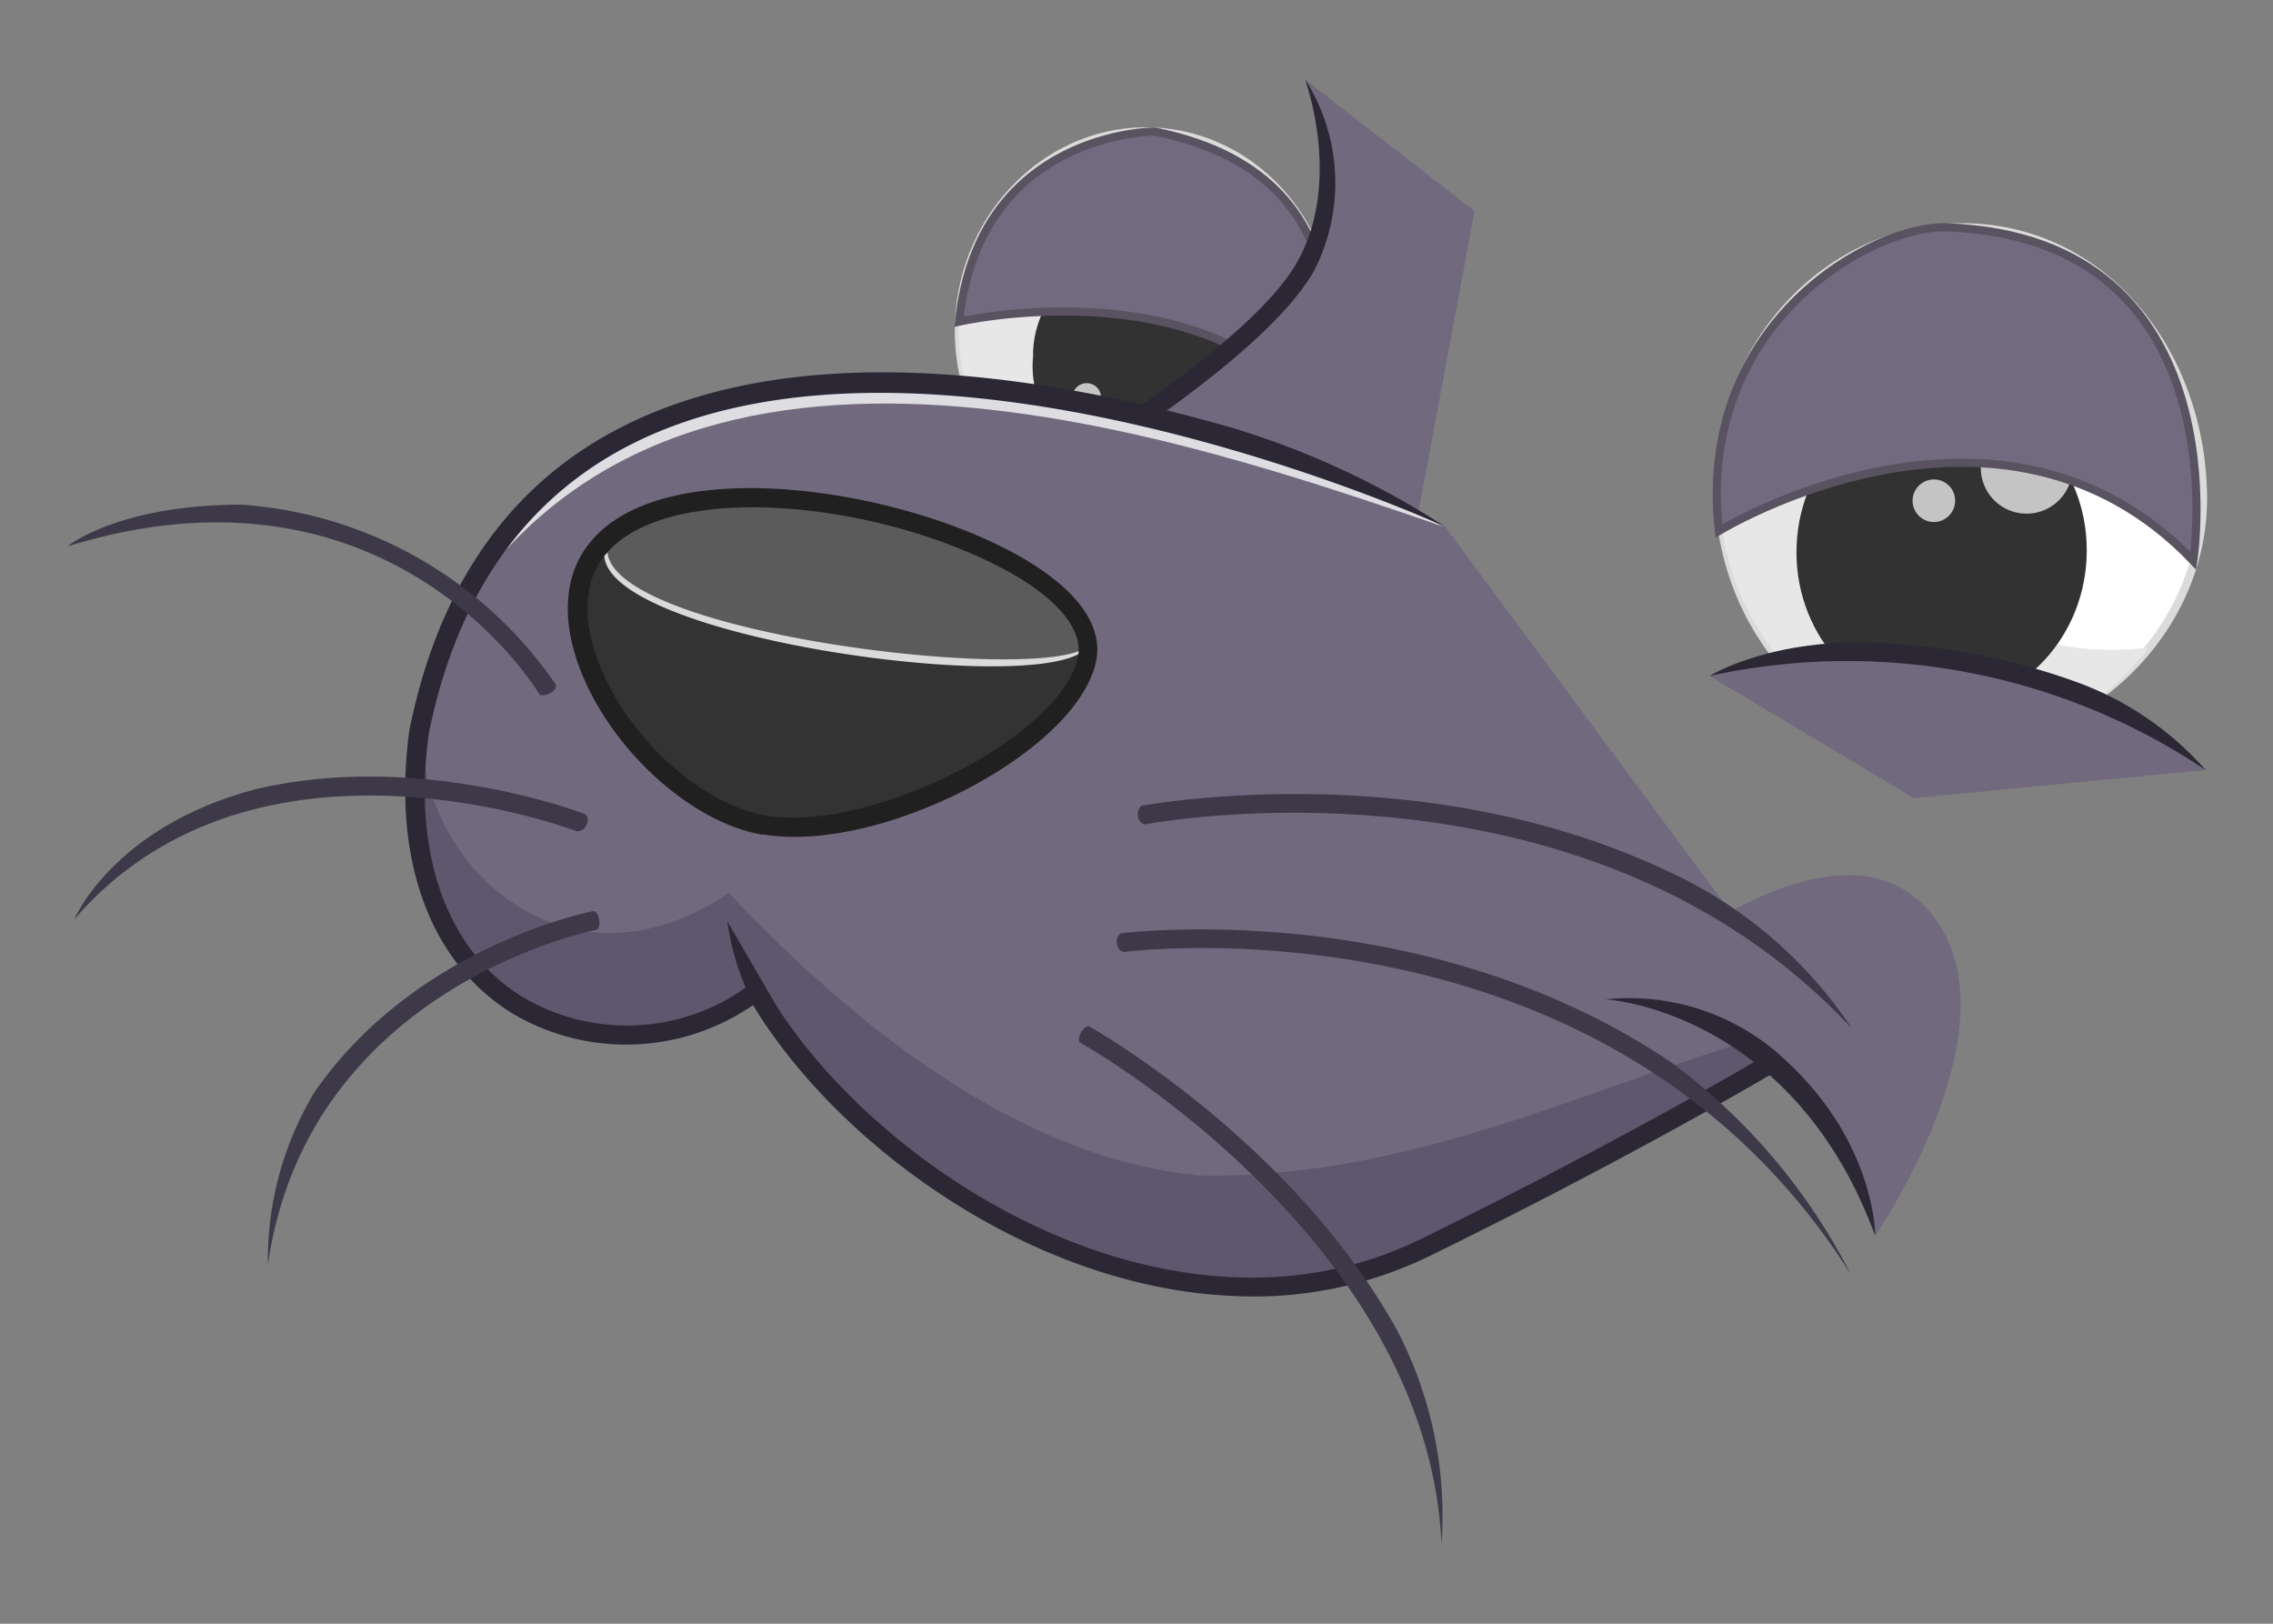 <svg id="Layer_1" data-name="Layer 1" xmlns="http://www.w3.org/2000/svg" viewBox="0 0 140 100"><rect x="0" y="0" width="140" height="100" fill="#808080" stroke="none"/><defs><style>.cls-1,.cls-4{fill:#fff;}.cls-1{stroke:#dbdbda;}.cls-1,.cls-5{stroke-miterlimit:10;stroke-width:0.5px;}.cls-2{fill:#e8e7e7;}.cls-3{fill:#323232;}.cls-4{opacity:0.71;}.cls-5{fill:#726a7f;stroke:#585261;}.cls-6{fill:#71697e;}.cls-7{fill:#2b2735;}.cls-8{fill:#fcfcfc;opacity:0.79;}.cls-9{fill:#5e576d;}.cls-10{fill:#5b5b5b;}.cls-11{fill:#333;}.cls-12{fill:#212020;}.cls-13{fill:#3e3949;}</style></defs><path class="cls-1" d="M135.69,30.59c.08,8.24-7.21,15.33-15.6,15.27-8.23-.06-14.59-7.78-14.2-16.58s7.37-15.63,15.6-15.27S135.61,21.78,135.69,30.59Z"/><path class="cls-2" d="M109.74,19.29a16.56,16.56,0,0,0-3.85,10c-.39,8.8,6,16.22,14.2,16.58a14.62,14.62,0,0,0,12.26-6C121,41.41,109.41,31.12,109.74,19.29Z"/><path class="cls-3" d="M128.52,34.34c-.23,5.27-4.41,9.37-9.35,9.16s-8.74-4.67-8.51-9.94,4.42-9.37,9.35-9.15S128.75,29.07,128.52,34.34Z"/><path class="cls-4" d="M127.64,28.93A2.82,2.82,0,1,1,125,26,2.81,2.81,0,0,1,127.64,28.93Z"/><path class="cls-4" d="M120.42,30.9a1.31,1.31,0,1,1-1.25-1.37A1.3,1.3,0,0,1,120.42,30.9Z"/><path class="cls-5" d="M105.87,32.7s17.33-10.58,29.22,1.84c0,0,3.1-19.88-15.19-20.54C115.49,13.83,104.43,19.74,105.87,32.7Z"/><path class="cls-1" d="M82,20.81c-.29,6.75-5.67,12-12,11.71s-11.22-6-10.93-12.71,5.67-12,12-11.71S82.3,14.07,82,20.81Z"/><path class="cls-2" d="M61.78,12.49a12.68,12.68,0,0,0-2.71,7.32c-.29,6.74,4.6,12.44,10.93,12.71A11.34,11.34,0,0,0,80.16,26.9C71.33,25.75,62.87,21.57,61.78,12.49Z"/><path class="cls-3" d="M76,22.48a6.2,6.2,0,1,1-12.37-.54A6.2,6.2,0,1,1,76,22.48Z"/><path class="cls-4" d="M75,18.53a1.89,1.89,0,1,1-1.81-2A1.89,1.89,0,0,1,75,18.53Z"/><path class="cls-4" d="M67.81,24.52A.88.88,0,1,1,67,23.6.87.87,0,0,1,67.81,24.52Z"/><path class="cls-5" d="M59.07,19.81S73.86,16.43,81,25.36c0,0,4.91-14.32-9.89-17.26C71.07,8.1,60.28,8.1,59.07,19.81Z"/><path class="cls-6" d="M80.39,4.9,90.82,13,86.87,34.21,66.05,28.44s11.52-6.91,14.38-12S80.39,4.9,80.39,4.9Z"/><path class="cls-7" d="M66.35,28.94l-.61-1c.12-.07,11.43-6.89,14.18-11.84S80.41,5,80.39,4.9a11.85,11.85,0,0,1,.55,11.77C78,21.89,66.82,28.66,66.35,28.94Z"/><path class="cls-6" d="M89,32.43S33.55,6.23,25.79,45.12C23.48,62.39,37.7,67.5,46.57,61.06c7,12.14,25.81,23.3,41.16,15.77s24.4-13.19,24.4-13.19Z"/><path class="cls-8" d="M89,32.46l0,0S41.54,9,28.11,37.84C42.1,16,73.32,27.13,89,32.46Z"/><path class="cls-9" d="M74.17,72.42C61.61,71.38,50.76,61.17,44.88,55c-11.06,7.47-20.72-3.67-18.56-12.13-.19.72-.37,1.47-.53,2.24C23.48,62.39,37.7,67.5,46.57,61.06c7,12.14,25.81,23.3,41.16,15.77s24.4-13.19,24.4-13.19l-.5-.67C98.68,66.37,88.22,72.45,74.17,72.42Z"/><path class="cls-7" d="M75.9,79.81c-12.22-.53-24.18-9.12-29.52-17.91a13.77,13.77,0,0,1-14.66.61C26.51,59.4,24.14,53,25.21,45c1.78-8.91,6.18-15.19,13.08-18.7,11.14-5.68,26.46-3.13,37.44,0A51.14,51.14,0,0,1,89,32.43c-.31-.15-31.74-14.42-50.15-5.05-6.57,3.35-10.76,9.35-12.45,17.86-1,7.46,1.16,13.41,5.95,16.26a12.64,12.64,0,0,0,13.9-.91l.53-.39.32.57c6.62,11.51,25.2,23,40.41,15.54s24.24-13.11,24.33-13.17l.63,1c-.09.06-9.24,5.78-24.45,13.23A24.72,24.72,0,0,1,75.9,79.81Z"/><path class="cls-7" d="M47.19,63.16a15.58,15.58,0,0,1-2.39-6.42l3.38,5.83Z"/><path class="cls-10" d="M36.76,33.85C32.68,39.1,40.11,49.54,47,50.79s18.72-4.91,20-10.13C68.63,33.53,42.67,26.24,36.76,33.85Z"/><path class="cls-8" d="M37.65,33c-6.28,5,3,16.69,9.35,17.83C53.89,52,65.72,45.88,67,40.66a2.67,2.67,0,0,0,0-.89C64.46,42.33,34.4,38.72,37.65,33Z"/><path class="cls-11" d="M37.65,33c-6.28,5,3,16.69,9.35,17.83C53.89,52,65.72,45.88,67,40.66a2.67,2.67,0,0,0,0-.89C65.07,43.33,33.15,38.86,37.65,33Z"/><path class="cls-12" d="M47,51.39l-.14,0c-4.36-.79-9.25-5.26-11.13-10.17-1.16-3-1-5.77.53-7.71h0c4.22-5.42,17.4-3.69,25-.05,4.62,2.2,6.83,4.82,6.23,7.36C66.2,46.4,54.19,52.59,47,51.39ZM37.22,34.21c-1.25,1.6-1.37,3.93-.36,6.57,1.74,4.57,6.24,8.71,10.24,9.44,6.37,1.12,18.11-4.73,19.28-9.69.45-1.89-1.64-4.15-5.59-6-8-3.84-20.07-4.79-23.57-.28Z"/><path class="cls-6" d="M98.89,61.55s13.48-12.33,19.72-5.68S115.5,76.1,115.5,76.1C109.56,60.58,98.89,61.55,98.89,61.55Z"/><path class="cls-7" d="M115.5,76.1C110.38,62.24,99,61.55,98.89,61.55a14,14,0,0,1,11.29,3.94C115.53,70.52,115.5,76.1,115.5,76.1Z"/><path class="cls-13" d="M16.5,77.9a20,20,0,0,1,2.88-10.65c6.22-9,17-11.1,17.12-11.13.37-.13.63,1.05.21,1.15C36.54,57.3,18.94,60.79,16.5,77.9Z"/><path class="cls-13" d="M4.58,56.61s2.37-5.68,11.14-8c10-2.39,20.05,1.43,20.19,1.48.63.17.14,1.25-.42,1.09C35.29,51.11,15.73,43.68,4.58,56.61Z"/><path class="cls-13" d="M33.22,42.75c-.38-.63-9.44-15.17-29.07-9.1,0,0,3.08-2.56,10.7-2.57A25.61,25.61,0,0,1,34.22,42.14C34.43,42.55,33.4,43,33.22,42.75Z"/><path class="cls-13" d="M114.07,63.35C97.58,45.63,70.79,50.72,70.53,50.77c-.46-.06-.62-.8-.23-1.15.21,0,17-3.23,32.35,4A27.2,27.2,0,0,1,114.07,63.35Z"/><path class="cls-13" d="M114,78.49C99.13,54.85,69.53,58.58,69.23,58.63c-.51-.06-.6-1-.16-1.16.24,0,18.48-2.34,33.77,7.89A37.23,37.23,0,0,1,114,78.49Z"/><path class="cls-13" d="M88.79,95.1c-.88-18.82-22-30.76-22.25-30.88-.32-.29.31-1.17.57-1s12.42,7,18.93,18.68A24.82,24.82,0,0,1,88.79,95.1Z"/><path class="cls-6" d="M105.3,41.63l12.58,7.52,18-1.73A38.61,38.61,0,0,0,105.3,41.63Z"/><path class="cls-7" d="M135.85,47.42a39.63,39.63,0,0,0-30.55-5.79s4-2.51,11.1-2A41.22,41.22,0,0,1,127.89,42,19.42,19.42,0,0,1,135.85,47.42Z"/></svg>